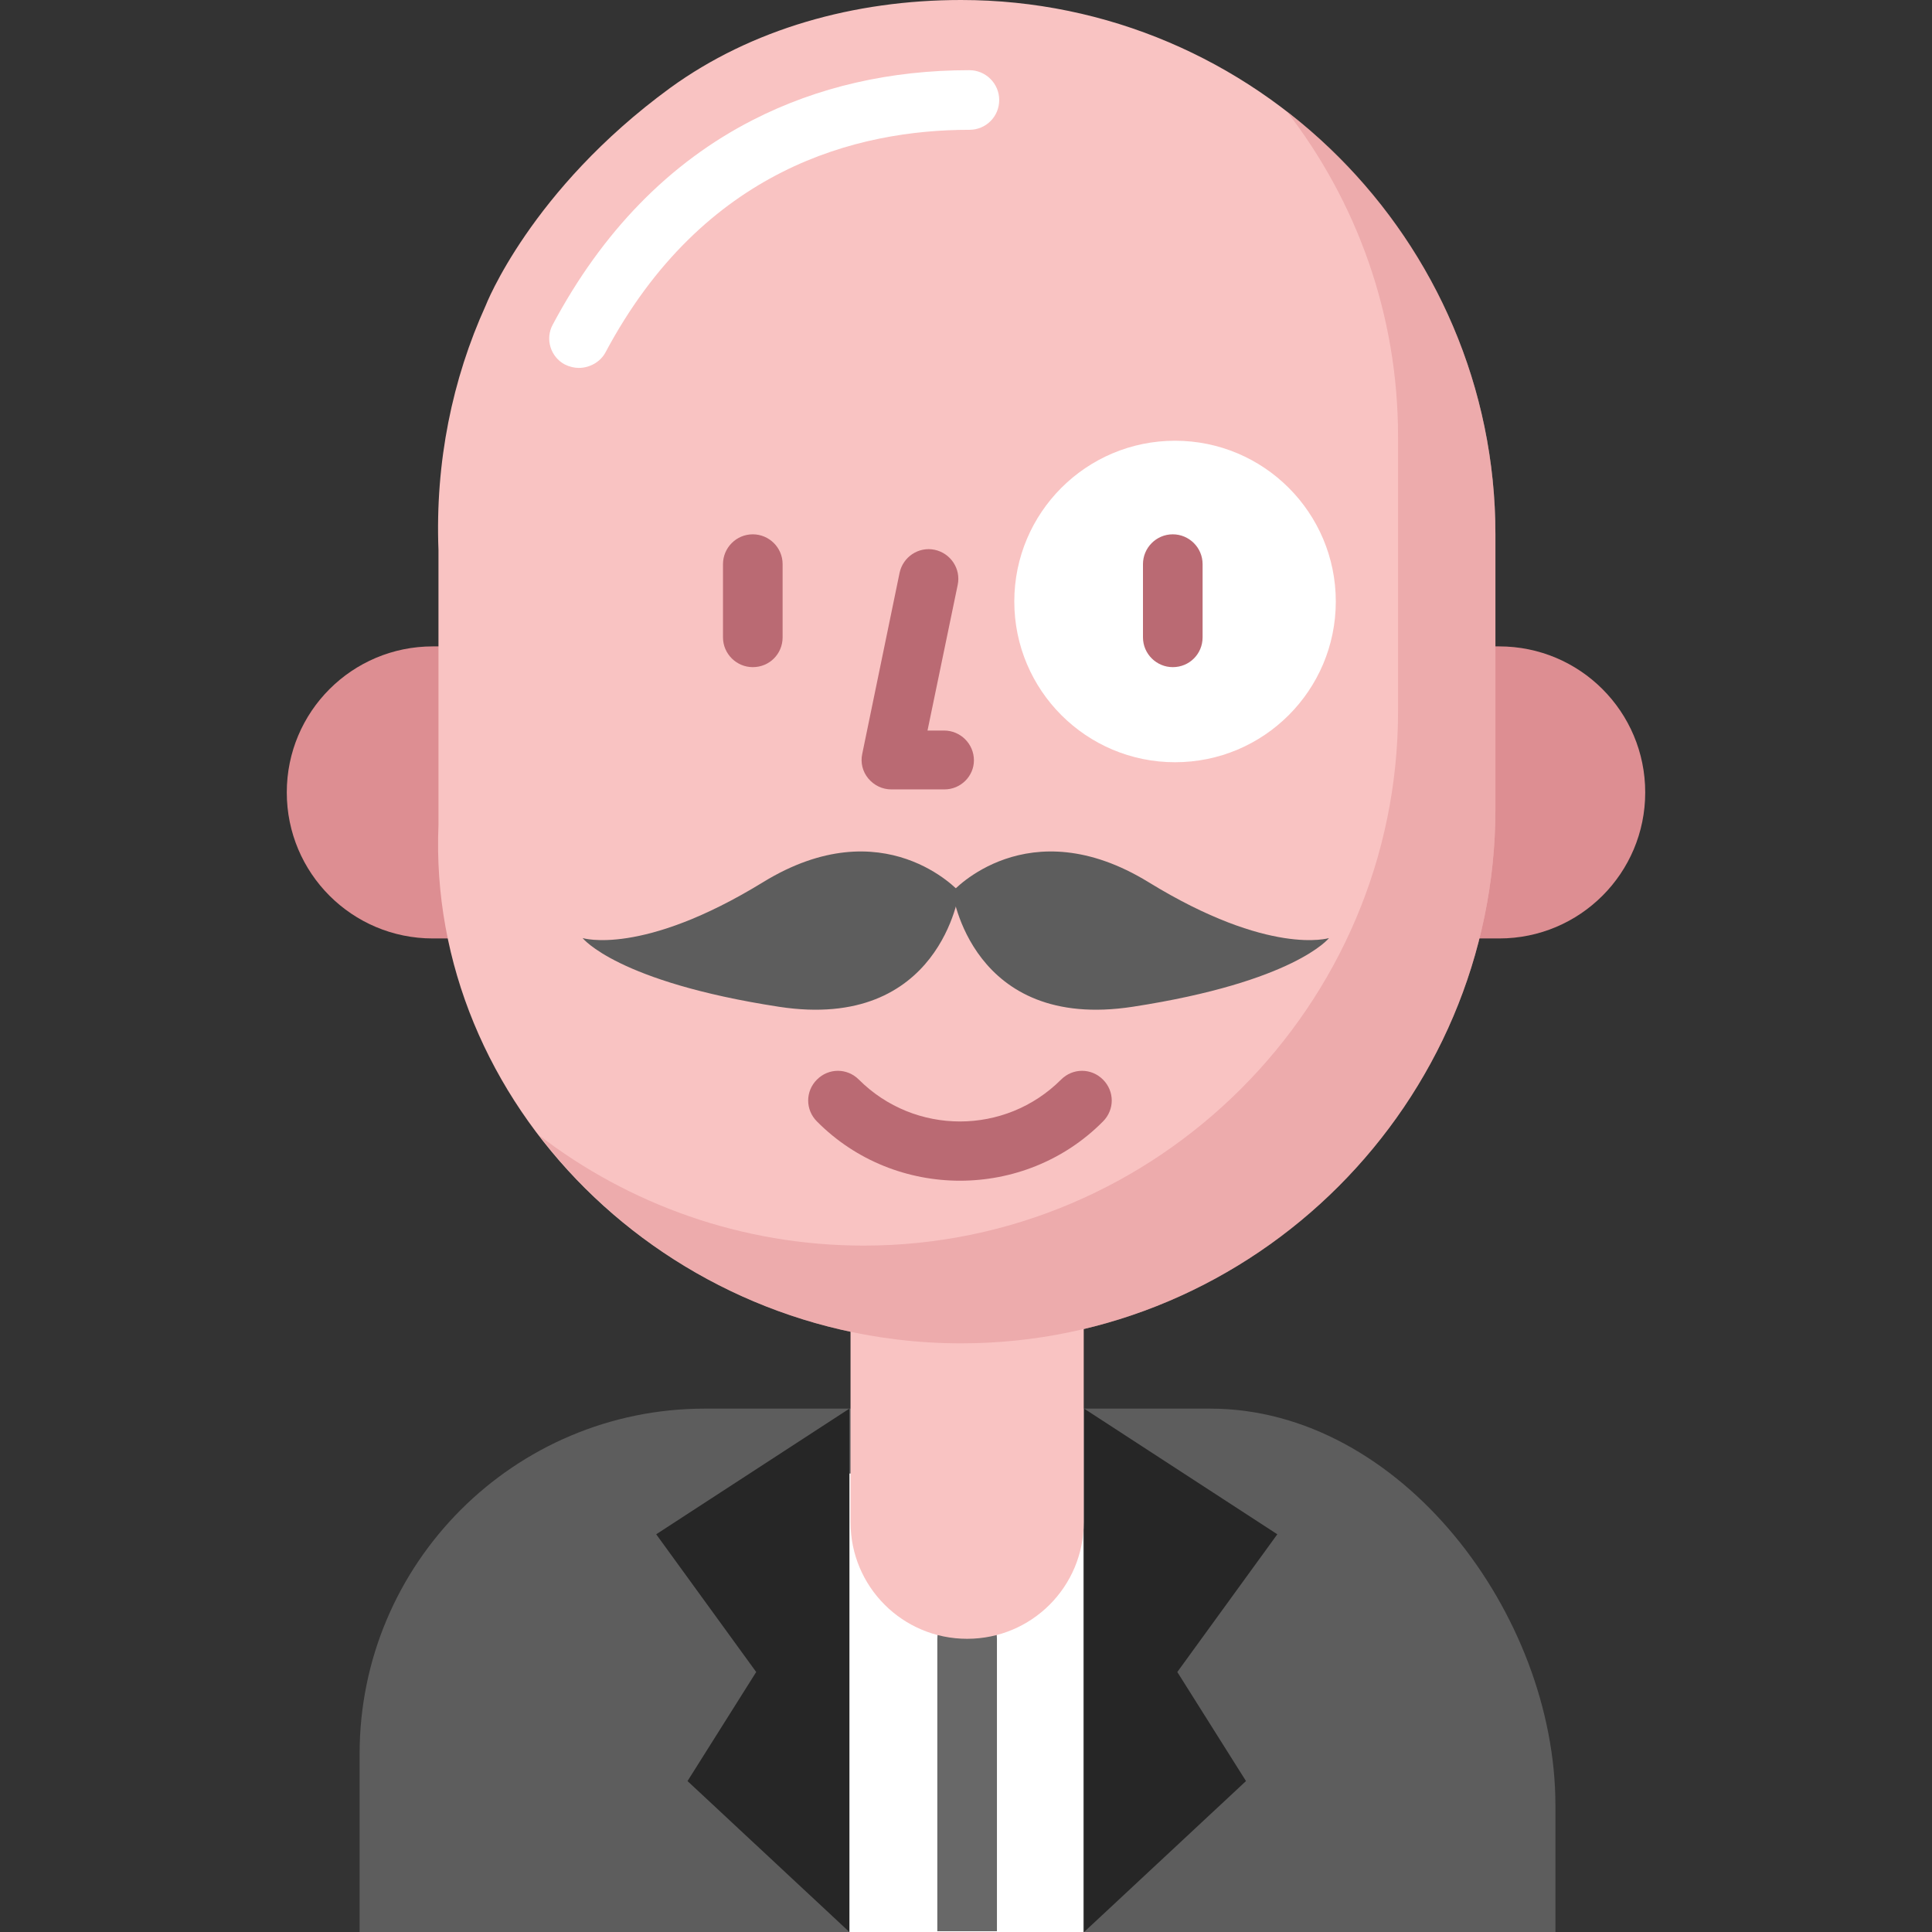 <?xml version="1.0" encoding="utf-8"?>
<!-- Generator: Adobe Illustrator 21.0.0, SVG Export Plug-In . SVG Version: 6.00 Build 0)  -->
<svg version="1.1" id="Layer_1" xmlns="http://www.w3.org/2000/svg" xmlns:xlink="http://www.w3.org/1999/xlink" x="0px" y="0px"
	 viewBox="0 0 512 512" style="enable-background:new 0 0 512 512;" xml:space="preserve">
<rect x="0" y="0" width="512" height="512" fill="#333333" stroke="none"/>
<style type="text/css">
	.st0{fill:#5D5D5D;}
	.st1{fill:#FFFFFF;}
	.st2{opacity:0.59;enable-background:new    ;}
	.st3{fill:#F9C3C2;}
	.st4{fill:#DD8E92;}
	.st5{opacity:0.46;fill:#DD8E92;enable-background:new    ;}
	.st6{fill:#BA6A73;}
</style>
<path class="st0" d="M287.2,373.3h33.5c50.5,0,91.5,54.6,91.5,105.1V512H95.3v-47.2c0-50.5,41-91.5,91.5-91.5h38.6H287.2z"/>
<rect x="225.1" y="390.5" class="st1" width="62" height="121.5"/>
<g>
	<polygon class="st2" points="225.1,373.3 225.1,512 182.2,472 200.4,443.1 173.9,406.6 	"/>
	<polygon class="st2" points="287.3,373.3 287.3,512 330.2,472 312,443.1 338.5,406.6 	"/>
	<path class="st2" d="M248.4,511.8v-77.5c0-4.3,3.5-7.9,7.9-7.9c4.3,0,7.9,3.5,7.9,7.9v77.5H248.4z"/>
</g>
<path class="st3" d="M287.2,334v69.4c0,17.1-13.8,30.9-30.9,30.9l0,0c-17.1,0-30.9-13.8-30.9-30.9V334H287.2z"/>
<path class="st4" d="M397.3,248.7c21.4,0,38.7-17.3,38.7-38.7s-17.3-38.7-38.7-38.7H114.7c-21.4,0-38.7,17.3-38.7,38.7
	s17.3,38.7,38.7,38.7H397.3z"/>
<path class="st3" d="M177.6,23.3C199.1,7.7,226.3,0,254.7,0l0,0c77.9,0,141.6,63.7,141.6,141.6v72.8c0,77.9-63.7,141.6-141.6,141.6
	l0,0c-77.9,0-141.6-63.7-138.5-137.4v-72.8c-0.9-23.4,3.7-45.4,12.5-64.8C128.7,81,140.5,50.4,177.6,23.3z"/>
<path class="st5" d="M341,29.5c18.5,23.9,29.5,53.8,29.5,86.2v72.8c0,77.9-63.7,141.6-141.6,141.6l0,0c-32.4,0-62.3-11-86-29.2
	C168.1,334,209,356,254.7,356l0,0c77.9,0,141.6-63.7,141.6-141.6v-72.8C396.3,96.1,374.6,55.4,341,29.5z"/>
<circle class="st1" cx="311.4" cy="159.4" r="42.6"/>
<path class="st6" d="M254.4,312.9c-13.7,0-27.5-5.2-37.9-15.7c-3.1-3.1-3.1-8,0-11.1c3.1-3.1,8-3.1,11.1,0
	c14.8,14.8,38.8,14.8,53.6,0c3.1-3.1,8-3.1,11.1,0c3.1,3.1,3.1,8,0,11.1C281.9,307.7,268.1,312.9,254.4,312.9z"/>
<path class="st1" d="M153.4,97.5c-1.2,0-2.5-0.3-3.7-0.9c-3.8-2-5.3-6.8-3.2-10.6c13.1-24.6,30.9-42.9,53-54.2
	c17.2-8.8,36.5-13.2,57.4-13.2c4.3,0,7.9,3.5,7.9,7.9s-3.5,7.9-7.9,7.9c-29.7,0-70.5,10.2-96.5,59.1C159,96,156.2,97.5,153.4,97.5z"
	/>
<g>
	<path class="st6" d="M199.5,176.8c-4.3,0-7.9-3.5-7.9-7.9v-19.4c0-4.3,3.5-7.9,7.9-7.9c4.3,0,7.9,3.5,7.9,7.9v19.4
		C207.4,173.3,203.9,176.8,199.5,176.8z"/>
	<path class="st6" d="M310.8,176.8c-4.3,0-7.9-3.5-7.9-7.9v-19.4c0-4.3,3.5-7.9,7.9-7.9c4.3,0,7.9,3.5,7.9,7.9v19.4
		C318.7,173.3,315.2,176.8,310.8,176.8z"/>
</g>
<g>
	<path class="st0" d="M154.4,248.6c0,0,15.7,4.9,47.8-14.8s52,2.5,52,2.5s-4.9,37.1-47.8,30.5S154.4,248.6,154.4,248.6z"/>
	<path class="st0" d="M352.2,248.6c0,0-15.7,4.9-47.8-14.8s-52,2.5-52,2.5s4.9,37.1,47.8,30.5S352.2,248.6,352.2,248.6z"/>
</g>
<path class="st6" d="M250.3,209.2h-14.1c-2.4,0-4.6-1.1-6.1-2.9c-1.5-1.8-2.1-4.2-1.6-6.5l9.9-48c0.9-4.2,5-7,9.3-6.1
	c4.2,0.9,7,5,6.1,9.3l-8,38.6h4.4c4.3,0,7.9,3.5,7.9,7.9C258.1,205.7,254.6,209.2,250.3,209.2z"/>
</svg>
